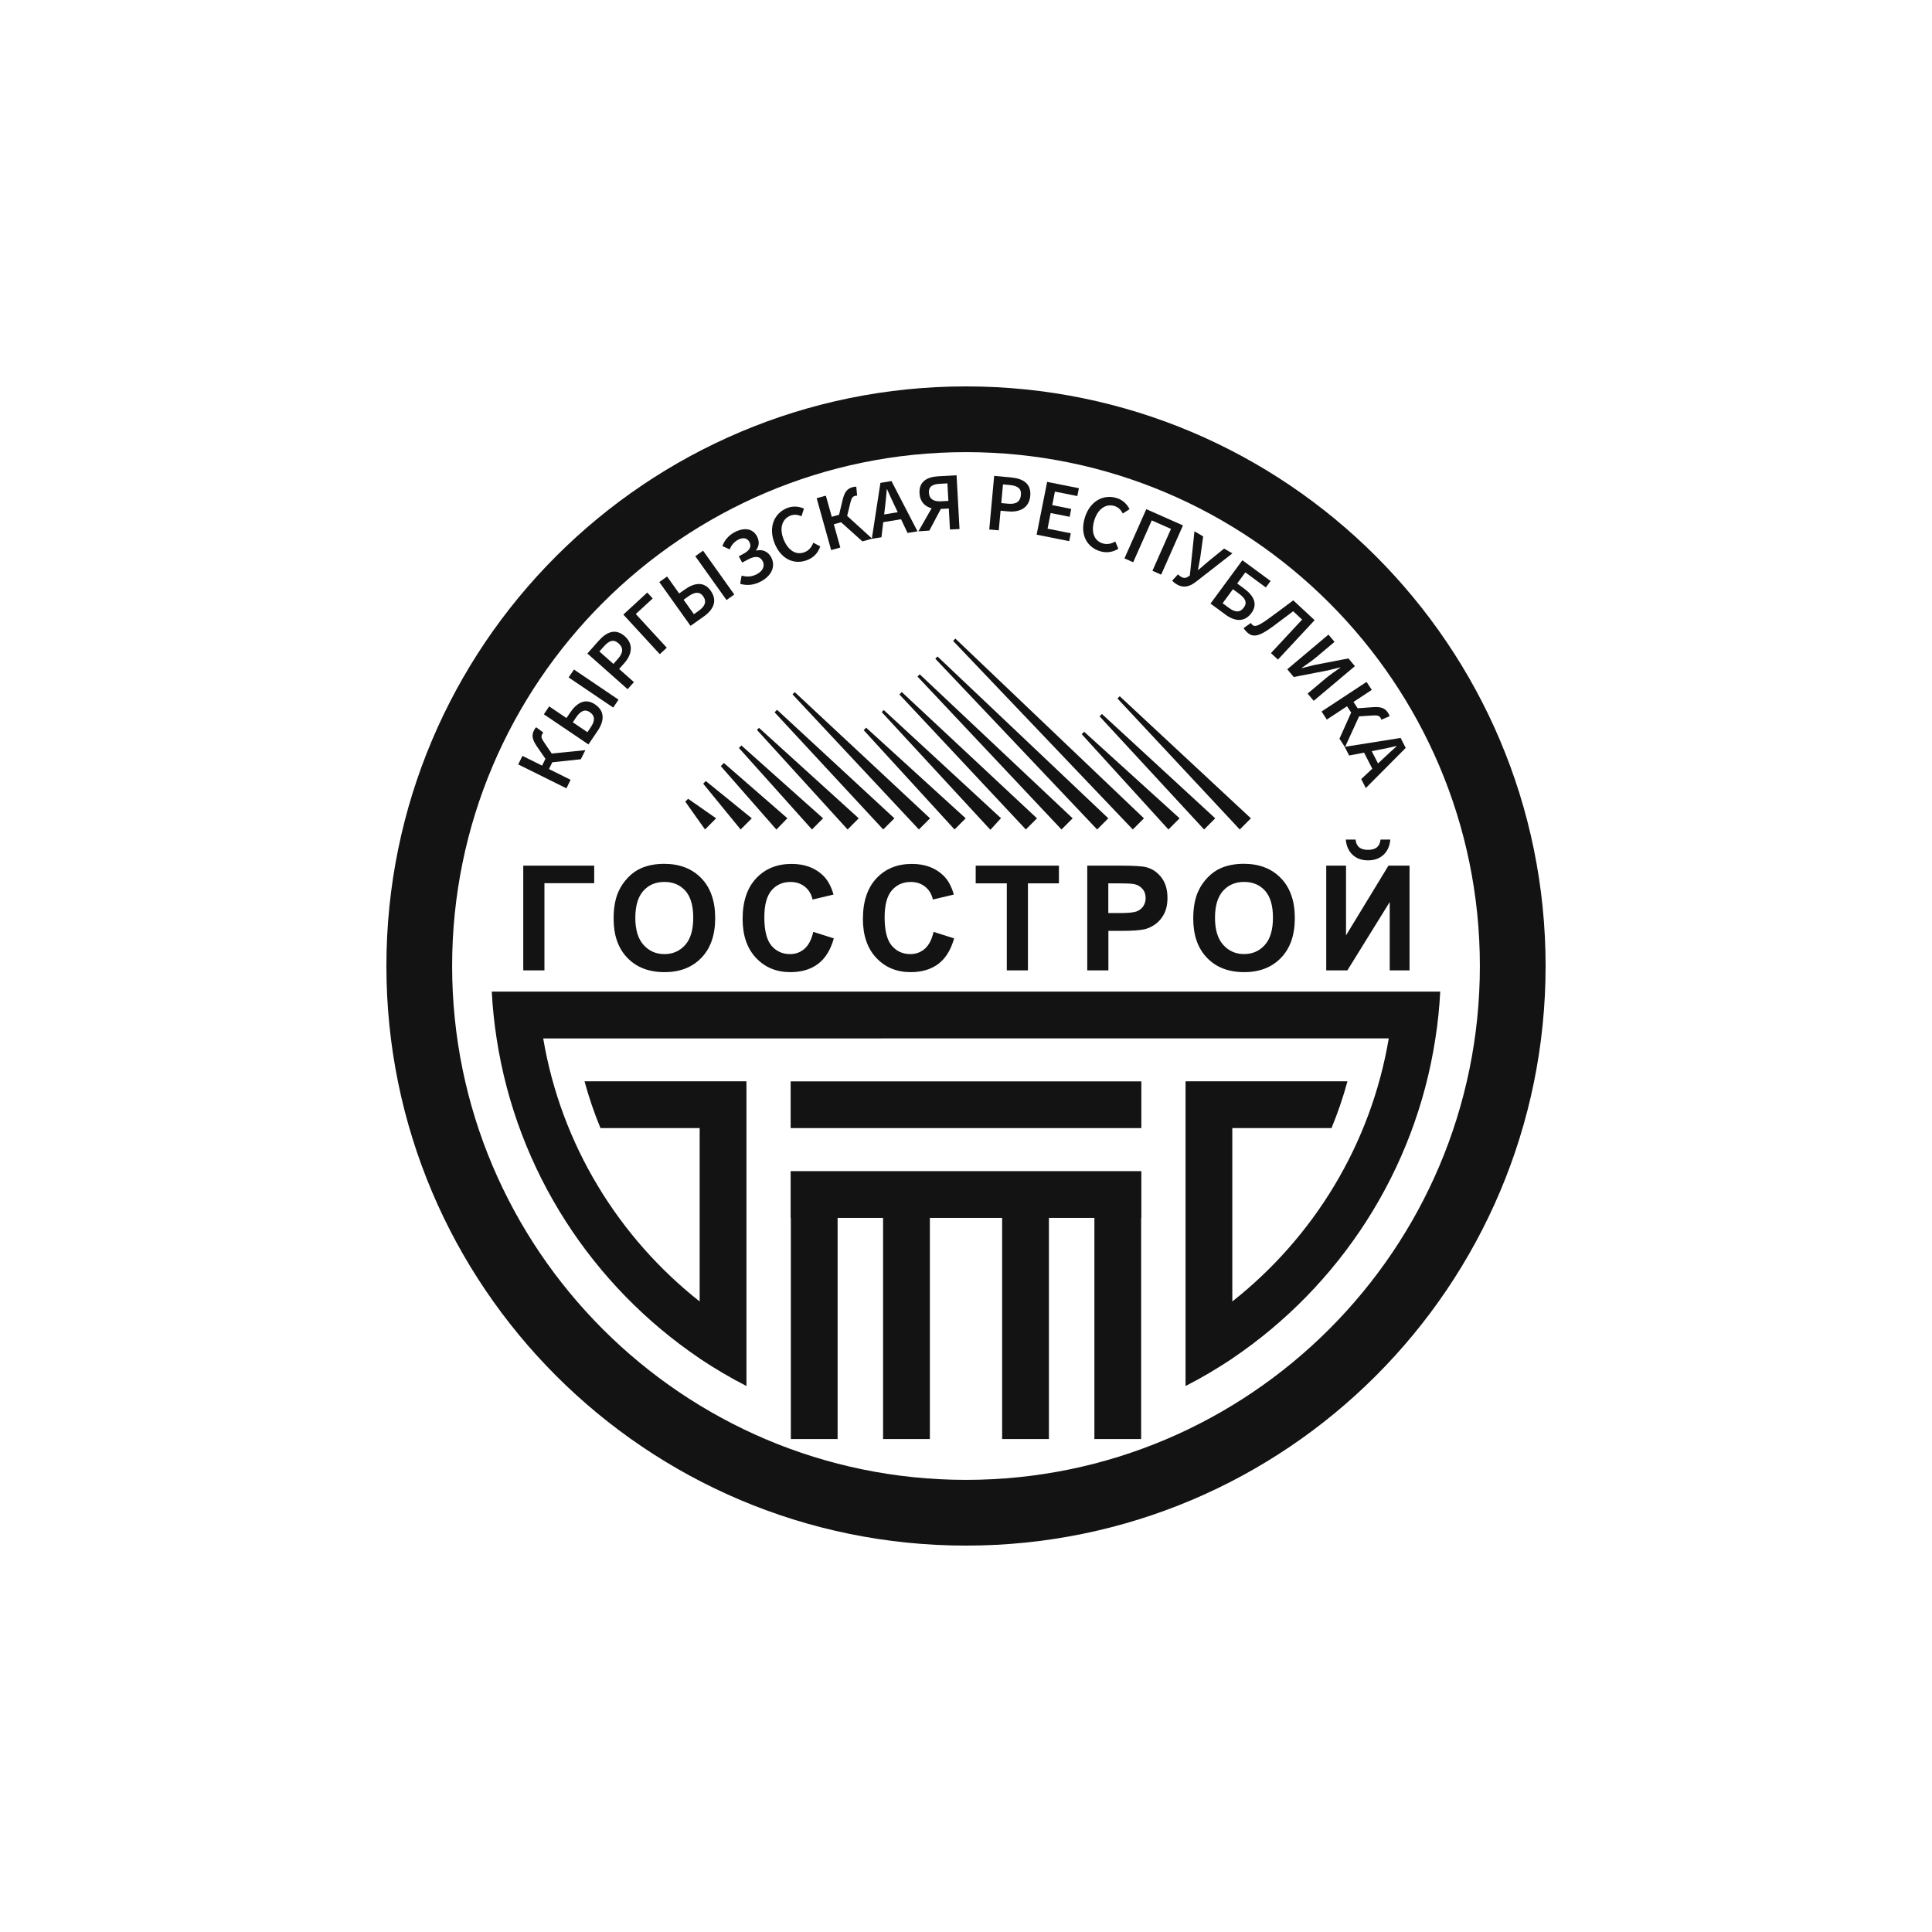 <?xml version="1.0" encoding="utf-8"?>
<!-- Generator: Adobe Illustrator 26.5.0, SVG Export Plug-In . SVG Version: 6.00 Build 0)  -->
<svg version="1.1" id="Layer_1" xmlns="http://www.w3.org/2000/svg" xmlns:xlink="http://www.w3.org/1999/xlink" x="0px" y="0px"
	 viewBox="0 0 500 500" style="enable-background:new 0 0 500 500;" xml:space="preserve">
<style type="text/css">
	.st0{fill:#131313;}
</style>
<g>
	<path class="st0" d="M147.67,201.81l-5.6-2.78l0.87-1.75l7.38-0.79l1.17-2.35l-8.71,0.87l-1.89-2.78c-0.81-1.17-0.88-1.62-0.6-2.18
		c0.06-0.11,0.17-0.31,0.32-0.46l-1.84-1.37c-0.22,0.18-0.43,0.49-0.57,0.78c-0.63,1.27-0.52,2.32,0.77,4.2l2.19,3.18l-0.87,1.76
		l-5.08-2.52l-1.1,2.21l12.48,6.19L147.67,201.81z"/>
	
		<rect x="152.47" y="171.18" transform="matrix(0.56 -0.828 0.828 0.56 -79.961 205.702)" class="st0" width="2.47" height="13.93"/>
	<path class="st0" d="M154.66,189.16c1.74-2.57,1.94-5.11-0.69-6.88c-2.43-1.64-4.64-0.48-6.38,2.09l-0.99,1.46l-4.47-3.02
		l-1.38,2.05l11.54,7.8L154.66,189.16z M148.24,186.93l0.84-1.25c1.17-1.73,2.32-2.22,3.56-1.38c1.4,0.95,1.37,2.26,0.25,3.91
		l-0.86,1.28L148.24,186.93z"/>
	<path class="st0" d="M164.06,176.53l-3.83-3.4l1.33-1.5c1.99-2.24,2.46-4.9,0.14-6.96c-2.41-2.14-4.73-1.13-6.78,1.18l-2.91,3.28
		l10.42,9.24L164.06,176.53z M158.75,171.82l-3.63-3.22l1.14-1.28c1.37-1.55,2.53-1.97,3.82-0.82c1.28,1.14,1.24,2.42-0.14,3.98
		L158.75,171.82z"/>
	<polygon class="st0" points="172.57,167.63 164.54,158.91 168.92,154.88 167.51,153.35 161.32,159.05 170.75,169.3 	"/>
	
		<rect x="183.87" y="141.92" transform="matrix(0.814 -0.58 0.58 0.814 -52.043 135.069)" class="st0" width="2.47" height="13.93"/>
	<path class="st0" d="M182.15,159.54c2.53-1.8,3.6-4.1,1.76-6.69c-1.7-2.39-4.18-2.08-6.7-0.28l-1.44,1.02l-3.13-4.39l-2.01,1.43
		l8.08,11.34L182.15,159.54z M178.15,154.34c1.7-1.21,2.95-1.26,3.82-0.04c0.98,1.38,0.49,2.6-1.13,3.76l-1.26,0.89l-2.66-3.73
		L178.15,154.34z"/>
	<path class="st0" d="M190.99,139.7c1.2-0.64,2.35-0.57,2.95,0.56c0.6,1.12,0.21,2.13-1.6,3.1l-1.14,0.61l0.87,1.63l1.52-0.81
		c1.8-0.96,3.08-0.89,3.77,0.41c0.7,1.31-0.01,2.61-1.44,3.37c-1.26,0.67-2.47,0.82-3.99,0.4l-0.38,2.13
		c1.93,0.56,3.71,0.26,5.4-0.64c2.59-1.38,3.92-3.8,2.62-6.25c-0.84-1.57-2.39-2.11-3.88-1.72l-0.04-0.08
		c0.86-1.03,0.91-2.38,0.25-3.62c-1.07-2.01-3.28-2.39-5.85-1.02c-1.5,0.8-2.6,2.11-3.09,3.56l1.89,0.85
		C189.28,141.12,189.93,140.26,190.99,139.7z"/>
	<path class="st0" d="M208.97,144.92c1.68-0.67,2.76-1.88,3.31-3.52l-1.8-0.95c-0.41,1.09-1.08,1.98-2.22,2.44
		c-2.17,0.87-4.28-0.36-5.46-3.3c-1.17-2.9-0.37-5.29,1.73-6.13c1.01-0.41,1.97-0.26,2.9,0.14l0.63-1.97
		c-1.16-0.53-2.76-0.79-4.38-0.14c-3.27,1.32-4.91,4.9-3.21,9.13C202.19,144.88,205.72,146.23,208.97,144.92z"/>
	<path class="st0" d="M217.47,141.7l-1.68-6.02l1.88-0.52l5.52,4.95l2.44-0.68l0,0.02l2.49-0.41l0.46-3.9l4.61-0.76l1.68,3.55
		l2.58-0.42l-6.74-13.01l-2.86,0.47l-2.21,14.37l-6.4-5.83l0.8-3.26c0.33-1.39,0.62-1.74,1.22-1.91c0.12-0.03,0.34-0.08,0.56-0.07
		l-0.21-2.29c-0.28-0.05-0.65,0.01-0.96,0.1c-1.37,0.38-2.07,1.16-2.6,3.38l-0.9,3.76l-1.89,0.53l-1.53-5.47l-2.38,0.66l3.75,13.42
		L217.47,141.7z M229.5,126.64l0.08-0.01c0.65,1.44,1.31,2.94,1.99,4.33l0.76,1.6l-3.51,0.58l0.21-1.76
		C229.22,129.85,229.37,128.23,229.5,126.64z"/>
	<path class="st0" d="M240.51,137.32l2.98-5.61l2.06-0.11l0.3,5.44l2.47-0.13l-0.76-13.91l-4.69,0.26c-2.89,0.16-5.07,1.3-4.9,4.41
		c0.12,2.19,1.39,3.41,3.13,3.87l-3.41,5.96L240.51,137.32z M240.4,127.52c-0.09-1.6,0.92-2.21,2.83-2.31l1.96-0.11l0.25,4.53
		l-1.97,0.11C241.57,129.83,240.49,129.1,240.4,127.52z"/>
	<path class="st0" d="M258.95,132.17l1.99,0.18c2.99,0.27,5.41-0.92,5.69-4.02c0.29-3.21-1.89-4.48-4.97-4.77l-4.37-0.4l-1.27,13.87
		l2.46,0.22L258.95,132.17z M259.57,125.36l1.71,0.16c2.06,0.19,3.09,0.87,2.93,2.59c-0.16,1.71-1.22,2.44-3.29,2.25l-1.79-0.16
		L259.57,125.36z"/>
	<polygon class="st0" points="277.12,138.01 271.11,136.82 271.91,132.77 276.83,133.75 277.23,131.71 272.32,130.73 273.01,127.23 
		278.81,128.38 279.22,126.35 271,124.71 268.28,138.37 276.71,140.05 	"/>
	<path class="st0" d="M284.64,142.64c1.72,0.54,3.32,0.28,4.79-0.63l-0.8-1.87c-1,0.59-2.08,0.85-3.26,0.49
		c-2.23-0.69-3.09-2.98-2.15-6.01c0.93-2.99,3.05-4.33,5.21-3.66c1.04,0.32,1.69,1.04,2.16,1.94l1.73-1.13
		c-0.56-1.15-1.64-2.36-3.31-2.87c-3.37-1.05-6.9,0.69-8.25,5.05C279.41,138.33,281.3,141.6,284.64,142.64z"/>
	<polygon class="st0" points="293.27,145.51 298.07,134.68 303.05,136.88 298.25,147.72 300.51,148.72 306.15,135.98 296.66,131.77 
		291.01,144.51 	"/>
	<path class="st0" d="M304.87,148.63l-1.5,1.63c0.27,0.33,0.62,0.65,1.24,1.01c1.7,0.99,3.28,0.55,4.92-0.72l9.41-7.33l-2.15-1.25
		l-4.24,3.45l-2.44,2.1l-0.07-0.04l0.58-3.18l0.76-5.48l-2.26-1.32l-1.19,11.43l-0.51,0.36c-0.58,0.37-1.14,0.36-1.79-0.02
		C305.21,149,305.03,148.82,304.87,148.63z"/>
	<path class="st0" d="M317.18,159.08c2.41,1.77,4.9,2.01,6.7-0.44c1.73-2.36,0.51-4.54-1.86-6.28l-1.84-1.35l2.11-2.88l5.31,3.9
		l1.23-1.67l-7.3-5.37l-8.25,11.22L317.18,159.08z M320.71,153.69c1.62,1.19,2.11,2.3,1.19,3.55c-0.96,1.3-2.2,1.3-3.83,0.1
		l-1.66-1.22l2.67-3.63L320.71,153.69z"/>
	<path class="st0" d="M324.1,161.7c-0.17-0.16-0.27-0.31-0.37-0.48l-1.87,1.32c0.2,0.4,0.47,0.7,0.9,1.11
		c1.43,1.33,2.95,1.21,6.62-1.49c1.76-1.3,3.46-2.59,5.29-3.97l2.32,2.16l-8.07,8.67l1.81,1.68l9.49-10.2l-5.53-5.14
		c-2.34,1.75-4.51,3.41-6.8,5.04C325.27,162.26,324.62,162.19,324.1,161.7z"/>
	<path class="st0" d="M334.82,175.21l8.83-1.71l3.18-0.79l0.05,0.07c-1.2,0.86-2.61,1.79-3.8,2.79l-4.67,3.93l1.58,1.87l10.66-8.97
		l-1.68-2l-8.82,1.7l-3.19,0.8l-0.05-0.07c1.18-0.84,2.65-1.82,3.84-2.82l4.63-3.9l-1.58-1.87l-10.66,8.97L334.82,175.21z"/>
	<path class="st0" d="M343.38,186.22l5.23-3.44l1.07,1.63l-3.03,6.77l1.38,2.11l-0.02,0l1.15,2.24l3.86-0.75l2.13,4.16l-2.87,2.68
		l1.19,2.33l10.33-10.39l-1.32-2.58l-14.35,2.28l3.6-7.86l3.35-0.23c1.42-0.1,1.85,0.06,2.19,0.58c0.07,0.11,0.18,0.3,0.23,0.51
		l2.11-0.9c-0.04-0.28-0.21-0.62-0.39-0.89c-0.78-1.19-1.74-1.62-4.01-1.45l-3.85,0.28l-1.08-1.64l4.74-3.12l-1.36-2.06l-11.64,7.66
		L343.38,186.22z M361.39,193.07l0.04,0.08c-1.18,1.06-2.4,2.15-3.51,3.22l-1.29,1.21L355,194.4l1.74-0.34
		C358.25,193.78,359.84,193.43,361.39,193.07z"/>
	<polygon class="st0" points="135.42,251.13 140.9,251.13 140.9,228.57 153.78,228.57 153.78,224.03 135.42,224.03 	"/>
	<path class="st0" d="M171.9,223.56c-2.21,0-4.15,0.36-5.84,1.07c-1.27,0.53-2.44,1.34-3.5,2.44c-1.07,1.1-1.91,2.34-2.52,3.72
		c-0.83,1.87-1.24,4.19-1.24,6.95c0,4.31,1.19,7.7,3.57,10.16c2.38,2.46,5.58,3.69,9.61,3.69c3.98,0,7.16-1.24,9.54-3.71
		c2.38-2.47,3.57-5.89,3.57-10.27c0-4.41-1.2-7.86-3.6-10.34C179.09,224.8,175.89,223.56,171.9,223.56z M177.32,244.56
		c-1.4,1.57-3.19,2.36-5.37,2.36c-2.18,0-3.98-0.79-5.4-2.38c-1.42-1.58-2.13-3.91-2.13-6.98c0-3.12,0.69-5.45,2.07-7
		c1.38-1.55,3.2-2.32,5.45-2.32c2.26,0,4.06,0.76,5.43,2.29c1.36,1.53,2.04,3.85,2.04,6.95
		C179.42,240.63,178.72,242.99,177.32,244.56z"/>
	<path class="st0" d="M204.53,251.59c2.91,0,5.31-0.72,7.2-2.15c1.89-1.44,3.24-3.63,4.06-6.59l-5.31-1.68
		c-0.46,1.98-1.21,3.44-2.26,4.36c-1.05,0.92-2.3,1.39-3.75,1.39c-1.97,0-3.57-0.73-4.81-2.18c-1.23-1.45-1.85-3.89-1.85-7.32
		c0-3.23,0.63-5.57,1.88-7.01c1.25-1.44,2.88-2.16,4.89-2.16c1.45,0,2.69,0.41,3.71,1.22s1.69,1.92,2.01,3.33l5.42-1.29
		c-0.62-2.17-1.54-3.83-2.77-4.99c-2.07-1.96-4.76-2.94-8.08-2.94c-3.8,0-6.86,1.25-9.19,3.74c-2.33,2.5-3.49,6-3.49,10.51
		c0,4.26,1.16,7.63,3.48,10.09C197.97,250.36,200.93,251.59,204.53,251.59z"/>
	<path class="st0" d="M235.66,251.59c2.91,0,5.31-0.72,7.2-2.15c1.89-1.44,3.24-3.63,4.06-6.59l-5.31-1.68
		c-0.46,1.98-1.21,3.44-2.26,4.36c-1.05,0.92-2.3,1.39-3.75,1.39c-1.97,0-3.57-0.73-4.81-2.18c-1.23-1.45-1.85-3.89-1.85-7.32
		c0-3.23,0.63-5.57,1.88-7.01c1.25-1.44,2.88-2.16,4.89-2.16c1.45,0,2.69,0.41,3.71,1.22c1.02,0.81,1.69,1.92,2.01,3.33l5.42-1.29
		c-0.62-2.17-1.54-3.83-2.77-4.99c-2.07-1.96-4.76-2.94-8.08-2.94c-3.8,0-6.86,1.25-9.19,3.74c-2.33,2.5-3.49,6-3.49,10.51
		c0,4.26,1.16,7.63,3.48,10.09C229.1,250.36,232.06,251.59,235.66,251.59z"/>
	<polygon class="st0" points="266.03,251.13 266.03,228.61 274.05,228.61 274.05,224.03 252.51,224.03 252.51,228.61 260.56,228.61 
		260.56,251.13 	"/>
	<path class="st0" d="M286.84,240.91h3.57c2.48,0,4.37-0.13,5.68-0.39c0.96-0.21,1.91-0.64,2.84-1.28c0.93-0.65,1.7-1.54,2.3-2.67
		c0.6-1.13,0.91-2.53,0.91-4.2c0-2.16-0.52-3.92-1.57-5.28c-1.05-1.36-2.35-2.25-3.9-2.65c-1.01-0.27-3.18-0.41-6.51-0.41h-8.78
		v27.1h5.47V240.91z M286.84,228.61h2.64c1.97,0,3.28,0.06,3.94,0.18c0.89,0.16,1.62,0.56,2.2,1.2c0.58,0.64,0.87,1.45,0.87,2.44
		c0,0.8-0.21,1.5-0.62,2.11c-0.41,0.6-0.98,1.05-1.71,1.33c-0.73,0.28-2.17,0.43-4.33,0.43h-3V228.61z"/>
	<path class="st0" d="M321.99,251.59c3.98,0,7.16-1.24,9.54-3.71c2.38-2.47,3.57-5.89,3.57-10.27c0-4.41-1.2-7.86-3.6-10.34
		c-2.4-2.48-5.59-3.72-9.59-3.72c-2.21,0-4.15,0.36-5.84,1.07c-1.27,0.53-2.44,1.34-3.5,2.44c-1.07,1.1-1.91,2.34-2.52,3.72
		c-0.83,1.87-1.24,4.19-1.24,6.95c0,4.31,1.19,7.7,3.57,10.16C314.75,250.36,317.96,251.59,321.99,251.59z M316.52,230.56
		c1.38-1.55,3.2-2.32,5.45-2.32s4.06,0.76,5.43,2.29c1.36,1.53,2.04,3.85,2.04,6.95c0,3.14-0.7,5.5-2.1,7.07
		c-1.4,1.57-3.19,2.36-5.37,2.36c-2.18,0-3.98-0.79-5.4-2.38c-1.42-1.58-2.13-3.91-2.13-6.98
		C314.44,234.44,315.13,232.11,316.52,230.56z"/>
	<path class="st0" d="M354.04,222.66c1.64,0,2.97-0.48,4-1.43c1.03-0.96,1.62-2.27,1.77-3.95h-2.53c-0.09,0.88-0.39,1.54-0.92,1.99
		c-0.53,0.45-1.3,0.67-2.31,0.67c-1.01,0-1.78-0.22-2.31-0.67c-0.53-0.45-0.84-1.11-0.92-1.99h-2.53c0.15,1.68,0.74,2.99,1.77,3.95
		C351.07,222.18,352.4,222.66,354.04,222.66z"/>
	<polygon class="st0" points="364.79,251.13 364.79,224.03 359.33,224.03 348.35,242.07 348.35,224.03 343.23,224.03 343.23,251.13 
		348.7,251.13 359.66,233.44 359.66,251.13 	"/>
	<polygon class="st0" points="323.73,211.78 289.78,180.18 289.2,180.77 320.85,214.67 	"/>
	<polygon class="st0" points="284.57,185.39 311.62,214.67 314.5,211.78 285.18,184.78 	"/>
	<polygon class="st0" points="305.28,211.78 280.58,189.38 279.95,190.01 302.39,214.67 	"/>
	<polygon class="st0" points="246.66,165.87 293.17,214.67 296.05,211.78 247.25,165.27 	"/>
	<polygon class="st0" points="286.83,211.78 242.63,169.9 242.05,170.47 283.94,214.67 	"/>
	<polygon class="st0" points="277.6,211.78 238.02,174.51 237.44,175.09 274.71,214.67 	"/>
	<polygon class="st0" points="268.37,211.78 233.38,179.1 232.76,179.72 265.49,214.67 	"/>
	<polygon class="st0" points="256.33,214.74 259.08,211.71 258.58,211.31 228.72,183.76 228.19,184.29 255.81,214.21 	"/>
	<polygon class="st0" points="249.92,211.78 224.16,188.32 223.52,188.96 247.04,214.67 	"/>
	<polygon class="st0" points="240.69,211.78 205.68,179.12 205.1,179.7 237.81,214.67 	"/>
	<polygon class="st0" points="231.47,211.78 201.1,183.7 200.46,184.34 228.58,214.67 	"/>
	<polygon class="st0" points="222.24,211.78 196.43,188.37 195.9,188.9 219.36,214.67 	"/>
	<polygon class="st0" points="213.01,211.78 191.87,192.93 191.23,193.57 210.14,214.67 	"/>
	<polygon class="st0" points="186.54,198.27 200.93,214.69 203.77,211.76 187.34,197.46 	"/>
	<polygon class="st0" points="194.56,211.78 182.66,202.13 181.99,202.82 191.68,214.67 	"/>
	<polygon class="st0" points="178.08,206.72 177.35,207.46 182.46,214.67 185.33,211.78 	"/>
	<path class="st0" d="M250,100c-82.84,0-150,67.16-150,150c0,82.84,67.16,150,150,150s150-67.16,150-150
		C400,167.16,332.84,100,250,100z M250,382.99c-73.33,0-132.99-59.66-132.99-132.99S176.67,117.01,250,117.01
		S382.99,176.67,382.99,250S323.33,382.99,250,382.99z"/>
	<path class="st0" d="M360.83,256.63H250H139.17h-11.9c0.21,4.09,0.63,8.1,1.25,12.11c5.26,34.4,24.88,64.12,52.55,82.82v0.02
		c3.88,2.58,7.93,4.99,12.11,7.12v-13.57v-65.27h-0.08v-0.02h-41.83c1.13,4.13,2.5,8.18,4.13,12.11h25.67v44.87
		c-21-16.57-35.86-40.62-40.49-68.08H250h109.41c-4.63,27.47-19.49,51.51-40.49,68.08v-44.87h25.67c1.63-3.92,3.01-7.97,4.13-12.11
		H306.9v0.02h-0.08v65.27v13.57c4.17-2.12,8.22-4.54,12.11-7.12v-0.02c27.68-18.7,47.3-48.42,52.55-82.82
		c0.63-4.01,1.04-8.01,1.25-12.11H360.83z"/>
	<polygon class="st0" points="295.33,303.09 283.23,303.09 283.23,303.09 271.46,303.09 271.46,303.09 259.35,303.09 259.35,303.09 
		249.49,303.09 246.33,303.09 240.65,303.09 240.65,303.09 228.54,303.09 228.54,303.09 216.77,303.09 216.77,303.09 204.67,303.09 
		204.67,303.09 204.62,303.09 204.62,315.19 204.67,315.19 204.67,351.09 204.67,363.9 204.67,372.42 216.77,372.42 216.77,367.95 
		216.77,355.68 216.77,315.19 228.54,315.19 228.54,358.56 228.54,370.58 228.54,372.42 240.65,372.42 240.65,372.04 240.65,360.23 
		240.65,315.19 246.33,315.19 249.49,315.19 259.35,315.19 259.35,360.23 259.35,372.04 259.35,372.42 271.46,372.42 271.46,370.58 
		271.46,358.56 271.46,315.19 283.23,315.19 283.23,355.68 283.23,367.95 283.23,372.42 295.33,372.42 295.33,363.9 295.33,351.09 
		295.33,315.19 295.38,315.19 295.38,303.09 295.33,303.09 	"/>
	<polygon class="st0" points="248.46,279.86 204.62,279.86 204.62,291.95 248.46,291.95 249.49,291.95 295.38,291.95 295.38,279.86 
		249.49,279.86 	"/>
</g>
</svg>
